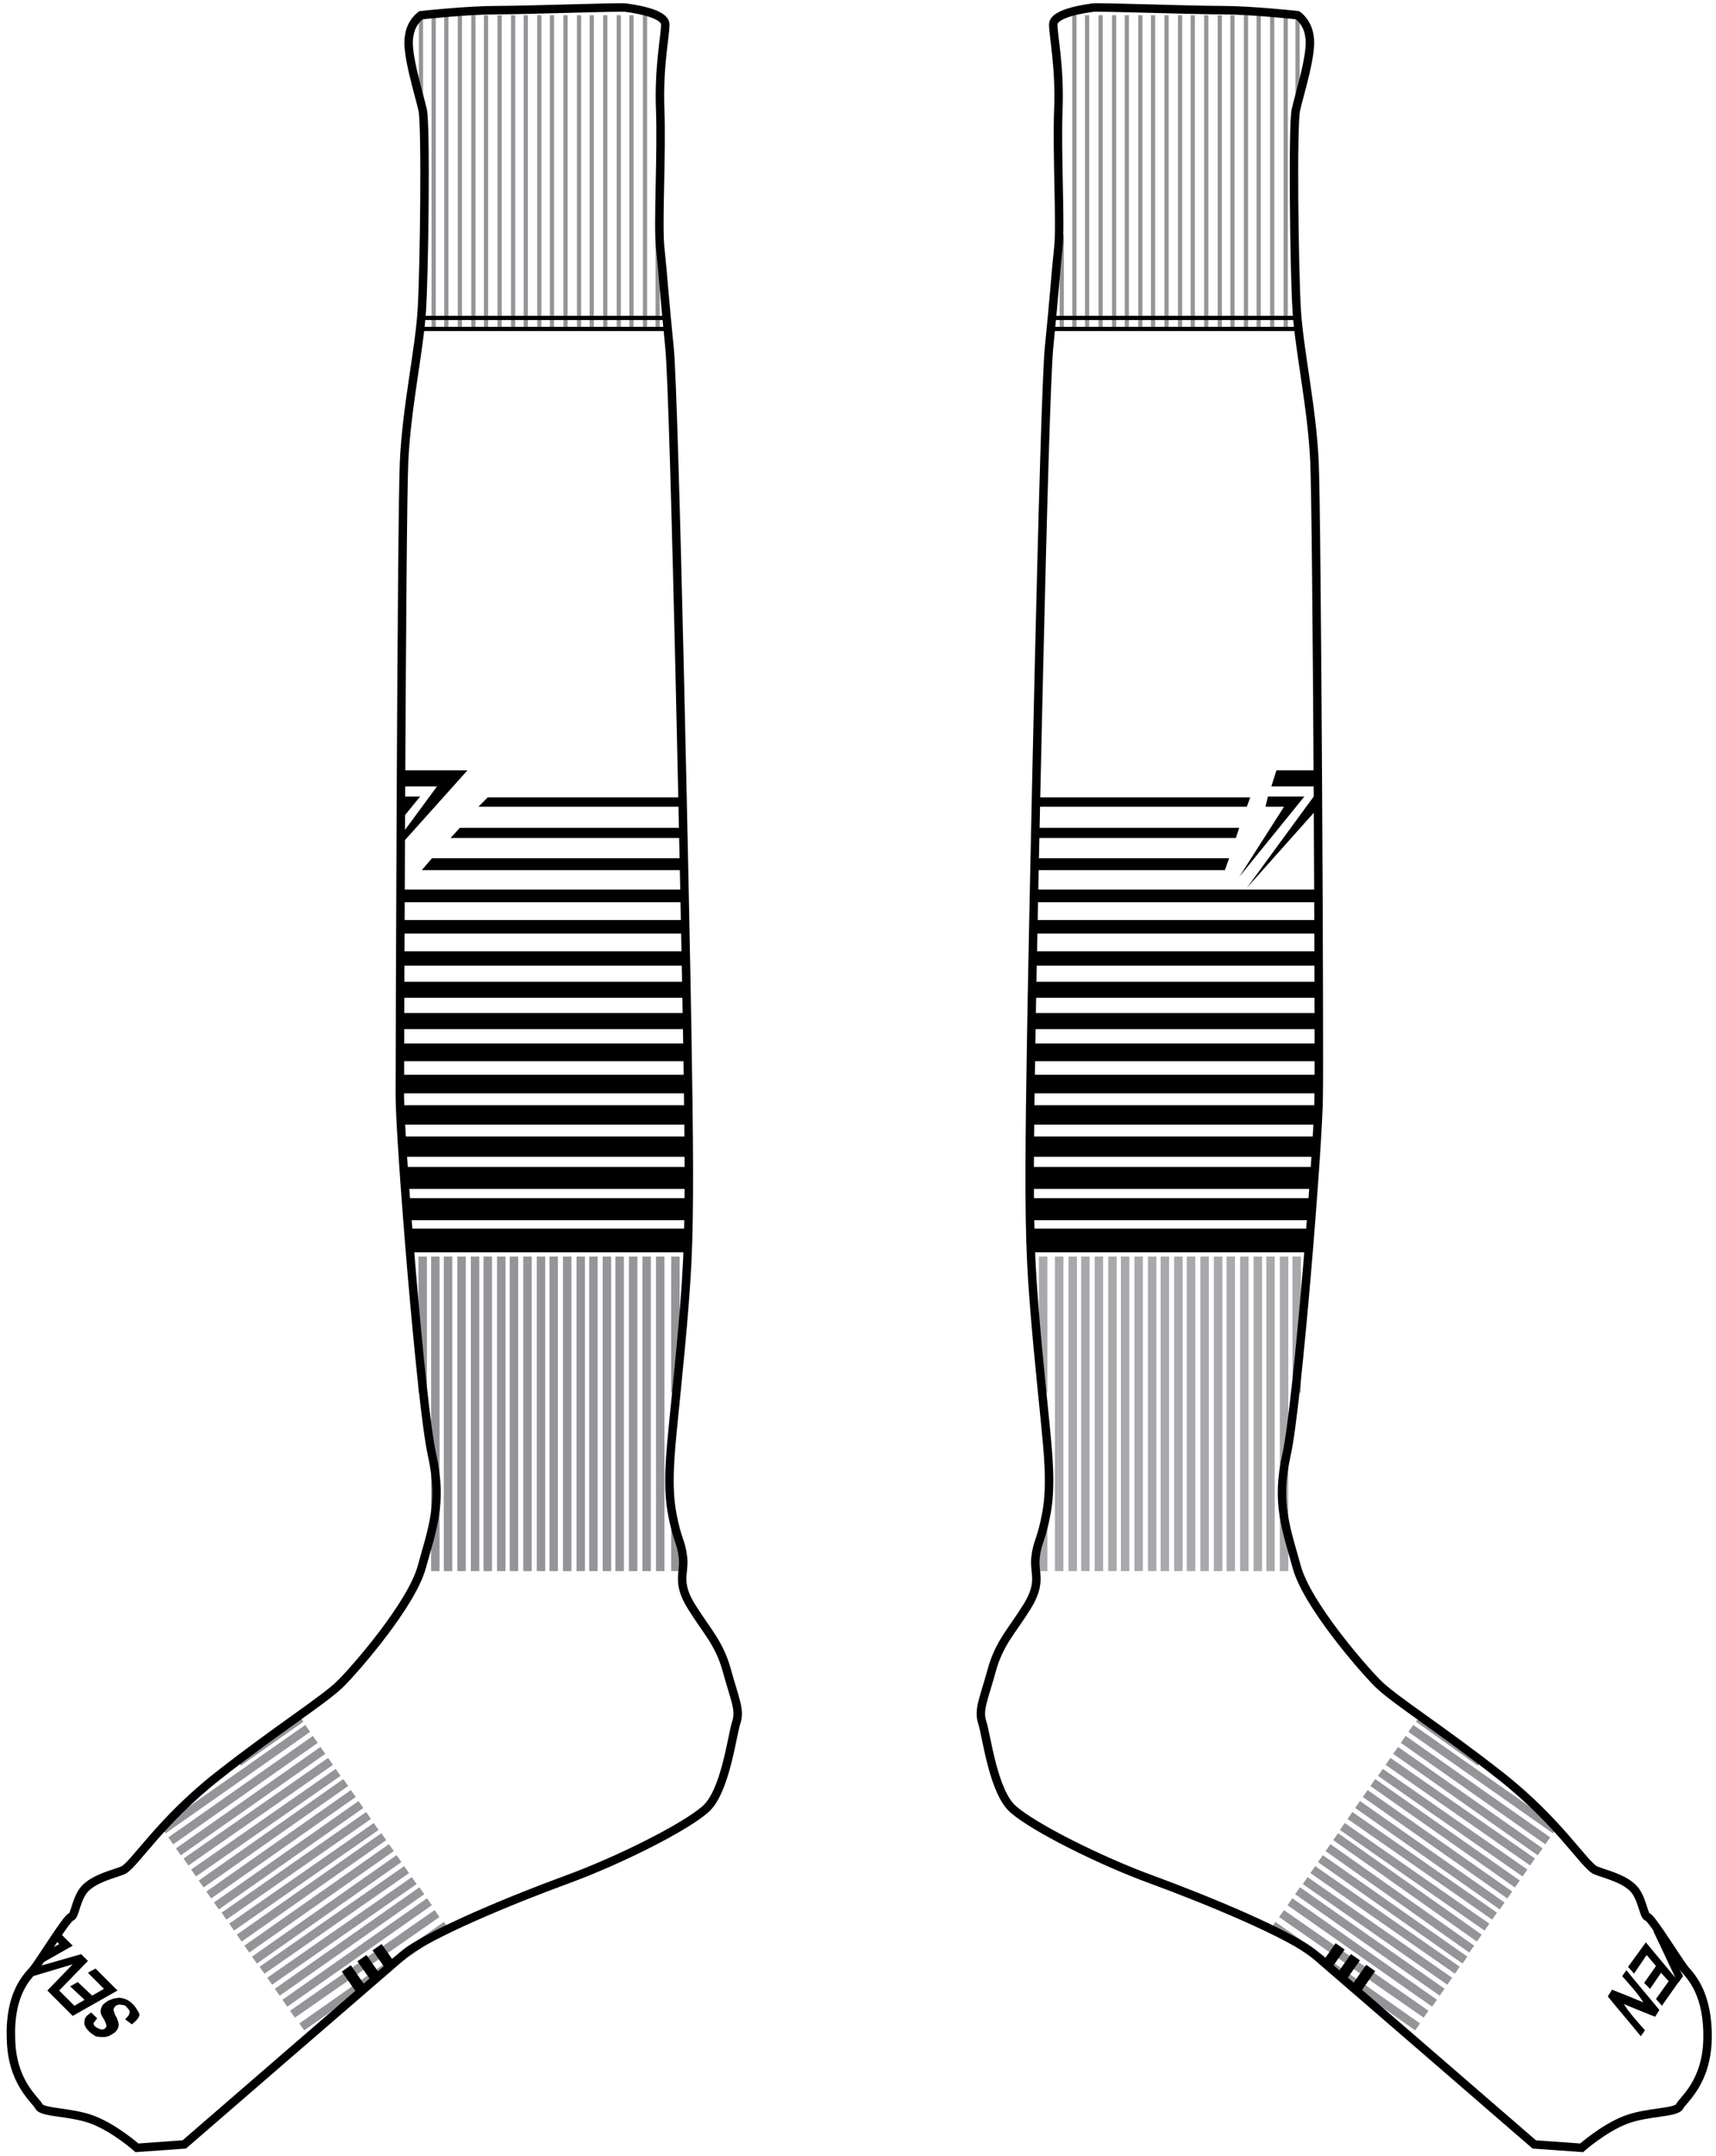 
<svg width="203px" height="255px" viewBox="0 0 203 255" version="1.1" xmlns="http://www.w3.org/2000/svg" xmlns:xlink="http://www.w3.org/1999/xlink">
    <g id="Page-1" stroke="none" stroke-width="1" fill="none" fill-rule="evenodd">
        <g id="seven_modeli_dres_sorc_stucne" transform="translate(-221, -696)">
            <g id="stucne" transform="translate(222, 696)">
                <g id="s3">
                    <g id="linije_10_">
                        <g id="XMLID_1355_" transform="translate(121, 148)" stroke="#A7A9AC">
                            <path d="M31.4,0.6 L31.4,16.7" id="XMLID_1376_"></path>
                            <path d="M1.4,0.6 L1.4,16.7" id="XMLID_1375_"></path>
                            <path d="M1.4,32.9 L1.4,37.8" id="XMLID_1374_"></path>
                            <path d="M29.9,0.6 L29.9,37.8" id="XMLID_1373_"></path>
                            <path d="M28.3,0.6 L28.3,37.8" id="XMLID_1372_"></path>
                            <path d="M26.8,0.6 L26.8,37.8" id="XMLID_1371_"></path>
                            <path d="M25.2,0.6 L25.2,37.8" id="XMLID_1370_"></path>
                            <path d="M23.6,0.6 L23.6,37.8" id="XMLID_1369_"></path>
                            <path d="M22.1,0.6 L22.1,37.8" id="XMLID_1368_"></path>
                            <path d="M20.5,0.6 L20.5,37.8" id="XMLID_1367_"></path>
                            <path d="M18.9,0.6 L18.9,37.8" id="XMLID_1366_"></path>
                            <path d="M17.4,0.6 L17.4,37.8" id="XMLID_1365_"></path>
                            <path d="M15.8,0.6 L15.8,37.8" id="XMLID_1364_"></path>
                            <path d="M14.3,0.6 L14.3,37.8" id="XMLID_1363_"></path>
                            <path d="M12.7,0.6 L12.7,37.8" id="XMLID_1362_"></path>
                            <path d="M11.1,0.6 L11.1,37.8" id="XMLID_1361_"></path>
                            <path d="M9.6,0.6 L9.6,37.8" id="XMLID_1360_"></path>
                            <path d="M8,0.6 L8,37.8" id="XMLID_1359_"></path>
                            <path d="M6.4,0.6 L6.4,37.8" id="XMLID_1358_"></path>
                            <path d="M4.9,0.6 L4.9,37.8" id="XMLID_1357_"></path>
                            <path d="M3.3,0.6 L3.3,37.8" id="XMLID_1356_"></path>
                        </g>
                        <g id="XMLID_1333_" transform="translate(48, 148)" stroke="#939598">
                            <path d="M1,0.6 L1,16.7" id="XMLID_1354_"></path>
                            <path d="M30.9,0.6 L30.9,16.7" id="XMLID_1353_"></path>
                            <path d="M30.9,32.9 L30.9,37.8" id="XMLID_1352_"></path>
                            <path d="M2.5,0.6 L2.5,37.8" id="XMLID_1351_"></path>
                            <path d="M4,0.6 L4,37.8" id="XMLID_1350_"></path>
                            <path d="M5.6,0.6 L5.6,37.8" id="XMLID_1349_"></path>
                            <path d="M7.2,0.6 L7.2,37.8" id="XMLID_1348_"></path>
                            <path d="M8.7,0.6 L8.7,37.8" id="XMLID_1347_"></path>
                            <path d="M10.3,0.6 L10.3,37.8" id="XMLID_1346_"></path>
                            <path d="M11.8,0.6 L11.8,37.8" id="XMLID_1345_"></path>
                            <path d="M13.4,0.6 L13.4,37.8" id="XMLID_1344_"></path>
                            <path d="M15,0.6 L15,37.8" id="XMLID_1343_"></path>
                            <path d="M16.5,0.6 L16.5,37.8" id="XMLID_1342_"></path>
                            <path d="M18.1,0.6 L18.1,37.8" id="XMLID_1341_"></path>
                            <path d="M19.7,0.6 L19.7,37.8" id="XMLID_1340_"></path>
                            <path d="M21.2,0.6 L21.2,37.8" id="XMLID_1339_"></path>
                            <path d="M22.8,0.6 L22.8,37.8" id="XMLID_1338_"></path>
                            <path d="M24.3,0.6 L24.3,37.8" id="XMLID_1337_"></path>
                            <path d="M25.9,0.6 L25.9,37.8" id="XMLID_1336_"></path>
                            <path d="M27.5,0.6 L27.5,37.8" id="XMLID_1335_"></path>
                            <path d="M29.1,0.6 L29.1,37.8" id="XMLID_1334_"></path>
                        </g>
                        <g id="XMLID_1313_" transform="translate(48, 1)" stroke="#939598" stroke-width="0.5">
                            <path d="M0.8,0.8 L0.8,12.1" id="XMLID_1332_"></path>
                            <path d="M28.8,26.8 L28.8,38" id="XMLID_1331_"></path>
                            <path d="M2.3,0.8 L2.3,38.1" id="XMLID_1330_"></path>
                            <path d="M3.8,0.8 L3.8,38.1" id="XMLID_1329_"></path>
                            <path d="M5.4,0.8 L5.4,38.1" id="XMLID_1328_"></path>
                            <path d="M7,0.8 L7,38.1" id="XMLID_1327_"></path>
                            <path d="M8.5,0.8 L8.5,38.1" id="XMLID_1326_"></path>
                            <path d="M10.1,0.8 L10.1,38.1" id="XMLID_1325_"></path>
                            <path d="M11.7,0.8 L11.7,38.1" id="XMLID_1324_"></path>
                            <path d="M13.2,0.8 L13.2,38.1" id="XMLID_1323_"></path>
                            <path d="M14.8,0.8 L14.8,38.1" id="XMLID_1322_"></path>
                            <path d="M16.3,0.8 L16.3,38.1" id="XMLID_1321_"></path>
                            <path d="M17.9,0.8 L17.9,38.1" id="XMLID_1320_"></path>
                            <path d="M19.5,0.8 L19.5,38.1" id="XMLID_1319_"></path>
                            <path d="M21,0.8 L21,38.1" id="XMLID_1318_"></path>
                            <path d="M22.6,0.8 L22.6,38.1" id="XMLID_1317_"></path>
                            <path d="M24.2,0.8 L24.2,38.1" id="XMLID_1316_"></path>
                            <path d="M25.7,0.8 L25.7,38.1" id="XMLID_1315_"></path>
                            <path d="M27.3,0.8 L27.3,38.1" id="XMLID_1314_"></path>
                        </g>
                        <g id="XMLID_1292_" transform="translate(18, 203)" stroke="#939598">
                            <path d="M16.6,0.2 L9.2,5.4" id="XMLID_1312_"></path>
                            <path d="M17.4,1.4 L0.3,13.4" id="XMLID_1311_"></path>
                            <path d="M18.3,2.7 L1.2,14.7" id="XMLID_1310_"></path>
                            <path d="M19.2,4 L2.1,16" id="XMLID_1309_"></path>
                            <path d="M20.1,5.3 L3,17.2" id="XMLID_1308_"></path>
                            <path d="M21,6.6 L3.9,18.5" id="XMLID_1307_"></path>
                            <path d="M21.9,7.8 L4.8,19.8" id="XMLID_1306_"></path>
                            <path d="M22.8,9.1 L5.7,21.1" id="XMLID_1305_"></path>
                            <path d="M23.7,10.4 L6.6,22.4" id="XMLID_1304_"></path>
                            <path d="M24.6,11.7 L7.5,23.6" id="XMLID_1303_"></path>
                            <path d="M25.5,13 L8.4,24.9" id="XMLID_1302_"></path>
                            <path d="M26.4,14.2 L9.3,26.2" id="XMLID_1301_"></path>
                            <path d="M27.3,15.5 L10.2,27.5" id="XMLID_1300_"></path>
                            <path d="M28.2,16.8 L11.1,28.8" id="XMLID_1299_"></path>
                            <path d="M29.1,18.1 L12,30" id="XMLID_1298_"></path>
                            <path d="M30,19.4 L12.9,31.3" id="XMLID_1297_"></path>
                            <path d="M30.9,20.6 L13.8,32.6" id="XMLID_1296_"></path>
                            <path d="M31.8,21.9 L14.7,33.9" id="XMLID_1295_"></path>
                            <path d="M32.7,23.3 L15.6,35.2" id="XMLID_1294_"></path>
                            <path d="M33.8,24.7 L16.7,36.7" id="XMLID_1293_"></path>
                        </g>
                        <path d="M48.6,38.9 L77.9,38.9" id="XMLID_1291_" stroke="#000000" stroke-width="0.5"></path>
                        <path d="M48.6,37.6 L77.9,37.6" id="XMLID_1290_" stroke="#000000" stroke-width="0.5"></path>
                        <g id="XMLID_1267_" transform="translate(124, 1)" stroke="#939598" stroke-width="0.5">
                            <path d="M28.5,0.8 L28.5,12.1" id="XMLID_1286_"></path>
                            <path d="M0.6,26.8 L0.6,38" id="XMLID_1285_"></path>
                            <path d="M27.1,0.8 L27.1,38.1" id="XMLID_1284_"></path>
                            <path d="M25.5,0.8 L25.5,38.1" id="XMLID_1283_"></path>
                            <path d="M23.9,0.8 L23.9,38.1" id="XMLID_1282_"></path>
                            <path d="M22.4,0.8 L22.4,38.1" id="XMLID_1281_"></path>
                            <path d="M20.8,0.8 L20.8,38.1" id="XMLID_1280_"></path>
                            <path d="M19.3,0.8 L19.3,38.1" id="XMLID_1279_"></path>
                            <path d="M17.7,0.8 L17.7,38.1" id="XMLID_1278_"></path>
                            <path d="M16.1,0.8 L16.1,38.1" id="XMLID_1277_"></path>
                            <path d="M14.6,0.8 L14.6,38.1" id="XMLID_1276_"></path>
                            <path d="M13,0.8 L13,38.1" id="XMLID_1275_"></path>
                            <path d="M11.4,0.8 L11.4,38.1" id="XMLID_1274_"></path>
                            <path d="M9.9,0.8 L9.9,38.1" id="XMLID_1273_"></path>
                            <path d="M8.3,0.8 L8.3,38.1" id="XMLID_1272_"></path>
                            <path d="M6.8,0.8 L6.8,38.1" id="XMLID_1271_"></path>
                            <path d="M5.2,0.8 L5.2,38.1" id="XMLID_1270_"></path>
                            <path d="M3.6,0.8 L3.6,38.1" id="XMLID_1269_"></path>
                            <path d="M2.1,0.8 L2.1,38.1" id="XMLID_1268_"></path>
                        </g>
                        <g id="XMLID_1246_" transform="translate(149, 203)" stroke="#939598">
                            <path d="M17.8,0.2 L25.1,5.4" id="XMLID_1266_"></path>
                            <path d="M16.9,1.4 L34,13.4" id="XMLID_1265_"></path>
                            <path d="M16,2.7 L33.1,14.7" id="XMLID_1264_"></path>
                            <path d="M15.1,4 L32.2,16" id="XMLID_1263_"></path>
                            <path d="M14.2,5.3 L31.3,17.2" id="XMLID_1262_"></path>
                            <path d="M13.3,6.6 L30.4,18.5" id="XMLID_1261_"></path>
                            <path d="M12.4,7.8 L29.5,19.8" id="XMLID_1260_"></path>
                            <path d="M11.5,9.1 L28.6,21.1" id="XMLID_1259_"></path>
                            <path d="M10.6,10.4 L27.7,22.4" id="XMLID_1258_"></path>
                            <path d="M9.7,11.7 L26.8,23.6" id="XMLID_1257_"></path>
                            <path d="M8.8,13 L25.9,24.9" id="XMLID_1256_"></path>
                            <path d="M8,14.2 L25,26.2" id="XMLID_1255_"></path>
                            <path d="M7.1,15.5 L24.1,27.5" id="XMLID_1254_"></path>
                            <path d="M6.2,16.8 L23.3,28.8" id="XMLID_1253_"></path>
                            <path d="M5.3,18.1 L22.4,30" id="XMLID_1252_"></path>
                            <path d="M4.4,19.4 L21.5,31.3" id="XMLID_1251_"></path>
                            <path d="M3.5,20.6 L20.6,32.6" id="XMLID_1250_"></path>
                            <path d="M2.6,21.9 L19.7,33.9" id="XMLID_1249_"></path>
                            <path d="M1.6,23.3 L18.7,35.2" id="XMLID_1248_"></path>
                            <path d="M0.6,24.7 L17.7,36.7" id="XMLID_1247_"></path>
                        </g>
                        <path d="M152.8,38.9 L123.5,38.9" id="XMLID_1245_" stroke="#000000" stroke-width="0.5"></path>
                        <path d="M152.8,37.6 L123.5,37.6" id="XMLID_1244_" stroke="#000000" stroke-width="0.5"></path>
                        <path d="M152.5,1.8 C152.5,1.8 147.1,1.2 143.5,1.2 C139.9,1.2 129,0.8 128.3,0.9 C127.6,1 123.6,1.5 123.6,2.9 C123.6,4.3 124.4,7.9 124.2,13 C124,18.1 124.5,26.6 124.2,29.3 C123.9,32 123.7,35.2 123.1,41.1 C122.5,47 121.2,110 121,122.2 C120.8,134.4 120.7,143 121,149.2 C121.3,155.4 122.2,163.7 122.6,167.8 C123,171.9 123.4,175.6 122.8,178.9 C122.2,182.2 121.7,182.3 121.5,184.2 C121.3,186.1 122.3,187.1 120.5,190 C118.7,192.9 117.2,194.3 116.3,197.6 C115.4,200.9 114.7,202.2 115.2,203.7 C115.7,205.2 116.5,212 118.9,214 C121.3,216.1 129,220 135.3,222.3 C141.6,224.6 151.8,228.8 154.6,231.2 C157.4,233.6 180.5,253.6 180.5,253.6 L186.1,254 C186.1,254 188.7,251.7 191.3,250.7 C193.9,249.7 197.3,249.9 197.7,249.1 C198.1,248.3 200.9,246.3 201,241.1 C201.1,235.9 199.1,233.8 198.4,233 C197.7,232.2 194.4,226.8 193.9,226.7 C193.4,226.6 193.3,224.3 192.1,223.2 C190.9,222.1 189.1,221.7 187.8,221.2 C186.5,220.7 183.5,215.5 176.5,210 C169.5,204.5 163.9,201 162,199.1 C160.1,197.2 153.6,189.7 152.4,185.3 C151.2,180.9 149.9,177.8 151.2,172 C152.5,166.2 155,134.8 155,129.6 C155.1,124.3 154.8,61.1 154.5,54.6 C154.2,48.1 152.7,41.5 152.4,36.7 C152.1,31.9 151.9,14.8 152.3,13 C152.7,11.2 154.3,6.2 153.9,4.3 C153.7,2.6 152.5,1.8 152.5,1.8 Z" id="XMLID_1222_" stroke="#000000"></path>
                        <path d="M48.8,1.8 C48.8,1.8 54.2,1.2 57.8,1.2 C61.4,1.2 72.3,0.8 73,0.9 C73.7,1 77.7,1.5 77.7,2.9 C77.7,4.3 76.9,7.9 77.1,13 C77.3,18.1 76.8,26.6 77.1,29.3 C77.4,32 77.6,35.2 78.2,41.1 C78.8,47 80.1,110 80.3,122.2 C80.5,134.4 80.6,143 80.3,149.2 C80,155.4 79.1,163.7 78.7,167.8 C78.3,171.9 77.9,175.6 78.5,178.9 C79.1,182.2 79.6,182.3 79.8,184.2 C80,186.1 79,187.1 80.8,190 C82.6,192.9 84.1,194.3 85,197.6 C85.9,200.9 86.6,202.2 86.1,203.7 C85.6,205.2 84.8,212 82.4,214 C80,216.1 72.3,220 66,222.3 C59.7,224.6 49.5,228.8 46.7,231.2 C43.9,233.6 20.8,253.6 20.8,253.6 L15.2,254 C15.2,254 12.6,251.7 10,250.7 C7.4,249.7 4,249.9 3.6,249.1 C3.2,248.3 0.4,246.3 0.3,241.1 C0.1,235.8 2.2,233.8 2.9,233 C3.6,232.2 6.9,226.8 7.4,226.7 C7.9,226.6 8,224.3 9.2,223.2 C10.4,222.1 12.2,221.7 13.5,221.2 C14.8,220.7 17.8,215.5 24.8,210 C31.8,204.5 37.4,201 39.3,199.1 C41.2,197.2 47.7,189.7 48.9,185.3 C50.1,180.9 51.4,177.8 50.1,172 C48.8,166.2 46.3,134.8 46.3,129.6 C46.3,124.4 46.5,61.1 46.8,54.6 C47.1,48.1 48.6,41.5 48.9,36.7 C49.2,31.9 49.4,14.8 49,13 C48.6,11.2 47,6.2 47.4,4.3 C47.6,2.6 48.8,1.8 48.8,1.8 Z" id="XMLID_1084_" stroke="#000000"></path>
                    </g>
                    <g id="sara_2_" transform="translate(2, 91)" fill="#000000" fill-rule="nonzero">
                        <g id="XMLID_1237_" transform="translate(0, 137)">
                            <polygon id="XMLID_1240_" points="3.8 0.3 3.3 1.2 4 1.9 2.6 2.7 2.4 2.6 1 4.7 5.6 2.1"></polygon>
                            <path d="M12.7,9 C12.4,8.7 12.1,8.5 11.8,8.4 C11.5,8.3 11.1,8.2 10.8,8.3 C10.4,8.3 10.1,8.5 9.8,8.6 C9.5,8.8 9.2,9 9.1,9.2 C9,9.4 8.9,9.6 8.9,9.9 C8.9,10.1 9,10.4 9.3,10.8 C9.5,11.2 9.6,11.5 9.6,11.6 C9.6,11.7 9.5,11.8 9.4,11.9 C9.3,12 9.1,12 9,12 C8.8,12 8.5,11.8 8.3,11.7 C8.1,11.5 8,11.3 8.1,11.2 C8.2,11.1 8.3,10.9 8.5,10.7 L7.8,10 C7.3,10.3 7,10.6 7,11 C6.9,11.4 7.1,11.8 7.5,12.2 C7.8,12.5 8,12.6 8.3,12.8 C8.6,12.9 8.9,12.9 9.3,12.9 C9.6,12.9 9.9,12.8 10.2,12.6 C10.6,12.4 10.9,12.1 11,11.7 C11.1,11.4 11,11.1 10.8,10.6 C10.6,10.3 10.5,10 10.5,9.9 C10.4,9.7 10.4,9.6 10.5,9.5 C10.5,9.4 10.6,9.3 10.7,9.2 C10.9,9.1 11.1,9 11.4,9.1 C11.7,9.1 11.9,9.2 12.1,9.5 C12.3,9.7 12.4,9.9 12.3,10.1 C12.3,10.3 12.1,10.5 11.8,10.8 L12.6,11.4 C13.1,11 13.5,10.6 13.5,10.2 C13.3,9.8 13.1,9.4 12.7,9 Z" id="XMLID_1239_"></path>
                            <polygon id="XMLID_1238_" points="8.3 4.8 7.4 5.3 9.3 7.2 7.9 8 6.2 6.4 5.3 6.9 7 8.5 5.8 9.2 4 7.4 3.9 7.5 7.4 3.9 6.6 3.1 1 4.7 0.7 5.1 0.5 5.3 0.9 5.7 5.6 4.3 2.6 7.4 3.1 7.9 3.3 8.1 5.6 10.4 10.9 7.4"></polygon>
                        </g>
                        <g id="XMLID_1224_" transform="translate(187, 136)">
                            <g id="XMLID_1225_">
                                <polygon id="XMLID_1235_" points="6.9 2.3 6 0.8 5.6 1.4 8.2 6.9 4.7 2.7 2.6 5.6 3.3 6.4 4.8 4.2 5.9 5.5 4.5 7.5 5.2 8.2 6.5 6.3 7.4 7.3 5.9 9.4 6.6 10.2 8.5 7.5 8.6 7.4 9.1 6.7 6.9 2.2"></polygon>
                                <path d="M1.9,6.7 C2.7,7.6 3.8,8.8 4.4,9.8 C3.2,9.3 2,8.8 0.7,8.3 L0.2,9.1 C1.5,10.7 2.8,12.2 4.1,13.8 L4.6,13.1 C3.8,12.2 2.7,11 2.1,10 C3.3,10.5 4.5,11 5.8,11.5 L6.3,10.7 C5,9.1 3.7,7.6 2.4,6 L1.9,6.7 Z" id="XMLID_1234_"></path>
                            </g>
                        </g>
                        <g id="XMLID_1377_" transform="translate(44, 0)">
                            <g id="XMLID_1287_">
                                <polygon id="XMLID_1289_" points="0.5 0.1 0.5 2 4.7 2 0.5 7.7 0.5 8.8 8.3 0.1"></polygon>
                                <polygon id="XMLID_1288_" points="0.5 3.2 0.5 5.9 2.7 3.2"></polygon>
                            </g>
                            <g id="XMLID_1412_" transform="translate(0, 3)">
                                <polygon id="XMLID_1413_" points="33.8 11.2 0.9 11.2 0.3 11.8 0.2 11.5 0.2 12.7 33.8 12.7"></polygon>
                                <polygon id="XMLID_1414_" points="33.9 14.8 0.2 14.8 0.2 16.4 33.9 16.4"></polygon>
                                <polygon id="XMLID_1415_" points="33.9 18.5 0.2 18.5 0.2 20.2 34 20.2"></polygon>
                                <polygon id="XMLID_1416_" points="34 22.1 0.2 22.1 0.2 24 34 24"></polygon>
                                <polygon id="XMLID_1417_" points="2.9 8.9 33.8 8.9 33.7 7.5 4.1 7.5"></polygon>
                                <polygon id="XMLID_1418_" points="9.6 1.4 33.6 1.4 33.6 0.3 10.7 0.3"></polygon>
                                <polygon id="XMLID_1419_" points="6.3 5.1 33.7 5.1 33.7 3.9 7.4 3.9"></polygon>
                                <polygon id="XMLID_1420_" points="0.8 46.6 34.2 46.6 34.2 44 0.6 44"></polygon>
                                <polygon id="XMLID_1421_" points="0.2 39 34.2 39 34.2 36.7 0.2 36.7"></polygon>
                                <polygon id="XMLID_1422_" points="0.5 42.8 34.2 42.8 34.2 40.4 0.3 40.4"></polygon>
                                <polygon id="XMLID_1423_" points="0.2 35.3 34.2 35.3 34.2 33.1 0.2 33.1"></polygon>
                                <polygon id="XMLID_1424_" points="34.1 25.8 0.2 25.8 0.2 27.7 34.1 27.7"></polygon>
                                <polygon id="XMLID_1425_" points="34.1 29.4 0.2 29.4 0.2 31.5 34.2 31.5"></polygon>
                                <polygon id="XMLID_1426_" points="1.1 50.3 34.2 50.3 34.2 47.7 0.9 47.7"></polygon>
                                <polygon id="XMLID_1427_" points="1.3 54.1 34.2 54.1 34.2 51.3 1.1 51.3"></polygon>
                            </g>
                        </g>
                        <g id="XMLID_751_" transform="translate(119, 0)">
                            <g id="XMLID_1241_" transform="translate(24, 0)">
                                <polygon id="XMLID_1243_" points="8.3 3.2 4 3.2 3.7 4.4 5.9 4.4 0.6 12.7"></polygon>
                                <polygon id="XMLID_1242_" points="9.7 0.1 5 0.1 4.4 2 9.7 2 9.7 2.8 1.5 14 9.7 4.8"></polygon>
                            </g>
                            <g id="XMLID_678_" transform="translate(0, 3)">
                                <polygon id="XMLID_1378_" points="34.2 11.2 0.5 11.2 0.5 12.7 34.1 12.7"></polygon>
                                <polygon id="XMLID_1379_" points="25.9 0.3 0.7 0.3 0.7 1.4 25.5 1.4"></polygon>
                                <polygon id="XMLID_1380_" points="34.1 18.5 0.4 18.5 0.4 20.2 34.1 20.2"></polygon>
                                <polygon id="XMLID_1381_" points="34.1 14.8 0.4 14.8 0.4 16.4 34.1 16.4"></polygon>
                                <polygon id="XMLID_1382_" points="24.6 3.9 0.6 3.9 0.6 5.1 24.2 5.1"></polygon>
                                <polygon id="XMLID_1383_" points="23.4 7.5 0.6 7.5 0.6 8.9 22.9 8.9"></polygon>
                                <polygon id="XMLID_1384_" points="34.1 22.1 0.3 22.1 0.3 24 34.1 24"></polygon>
                                <polygon id="XMLID_1385_" points="33.7 44 0.2 44 0.2 46.6 33.5 46.6"></polygon>
                                <polygon id="XMLID_1387_" points="33.4 47.7 0.2 47.7 0.2 50.3 33.2 50.3"></polygon>
                                <polygon id="XMLID_1388_" points="33.2 51.3 0.2 51.3 0.2 54.1 33 54.1"></polygon>
                                <polygon id="XMLID_1390_" points="34 40.4 0.2 40.4 0.2 42.8 33.8 42.8"></polygon>
                                <polygon id="XMLID_1391_" points="34.1 36.7 0.2 36.7 0.2 39 34.1 39"></polygon>
                                <polygon id="XMLID_1392_" points="34.1 25.8 0.3 25.8 0.2 27.7 34.1 27.7"></polygon>
                                <polygon id="XMLID_1393_" points="34.1 29.4 0.2 29.4 0.2 31.5 34.1 31.5"></polygon>
                                <polygon id="XMLID_1394_" points="34.1 33.1 0.2 33.1 0.2 35.3 34.1 35.3"></polygon>
                            </g>
                        </g>
                        <g id="XMLID_1400_" transform="translate(37, 138)">
                            <g id="XMLID_1198_" transform="translate(116, 0)">
                                <rect id="XMLID_1074_" transform="translate(1.674, 2.407) rotate(-144.935) translate(-1.674, -2.407) " x="1.024" y="0.907" width="1.3" height="3"></rect>
                                <rect id="XMLID_1199_" transform="translate(3.482, 3.683) rotate(-144.935) translate(-3.482, -3.683) " x="2.832" y="2.183" width="1.3" height="3"></rect>
                                <rect id="XMLID_1395_" transform="translate(5.29, 4.958) rotate(-144.935) translate(-5.29, -4.958) " x="4.64" y="3.458" width="1.3" height="3"></rect>
                            </g>
                            <g id="XMLID_1396_">
                                <rect id="XMLID_1399_" transform="translate(5.471, 2.5) rotate(-35.065) translate(-5.471, -2.5) " x="4.821" y="1" width="1.3" height="3"></rect>
                                <rect id="XMLID_1398_" transform="translate(3.679, 3.798) rotate(-35.065) translate(-3.679, -3.798) " x="3.029" y="2.298" width="1.3" height="3"></rect>
                                <rect id="XMLID_1397_" transform="translate(1.829, 5.013) rotate(-35.065) translate(-1.829, -5.013) " x="1.179" y="3.513" width="1.3" height="3"></rect>
                            </g>
                        </g>
                    </g>
                </g>
            </g>
        </g>
    </g>
</svg>